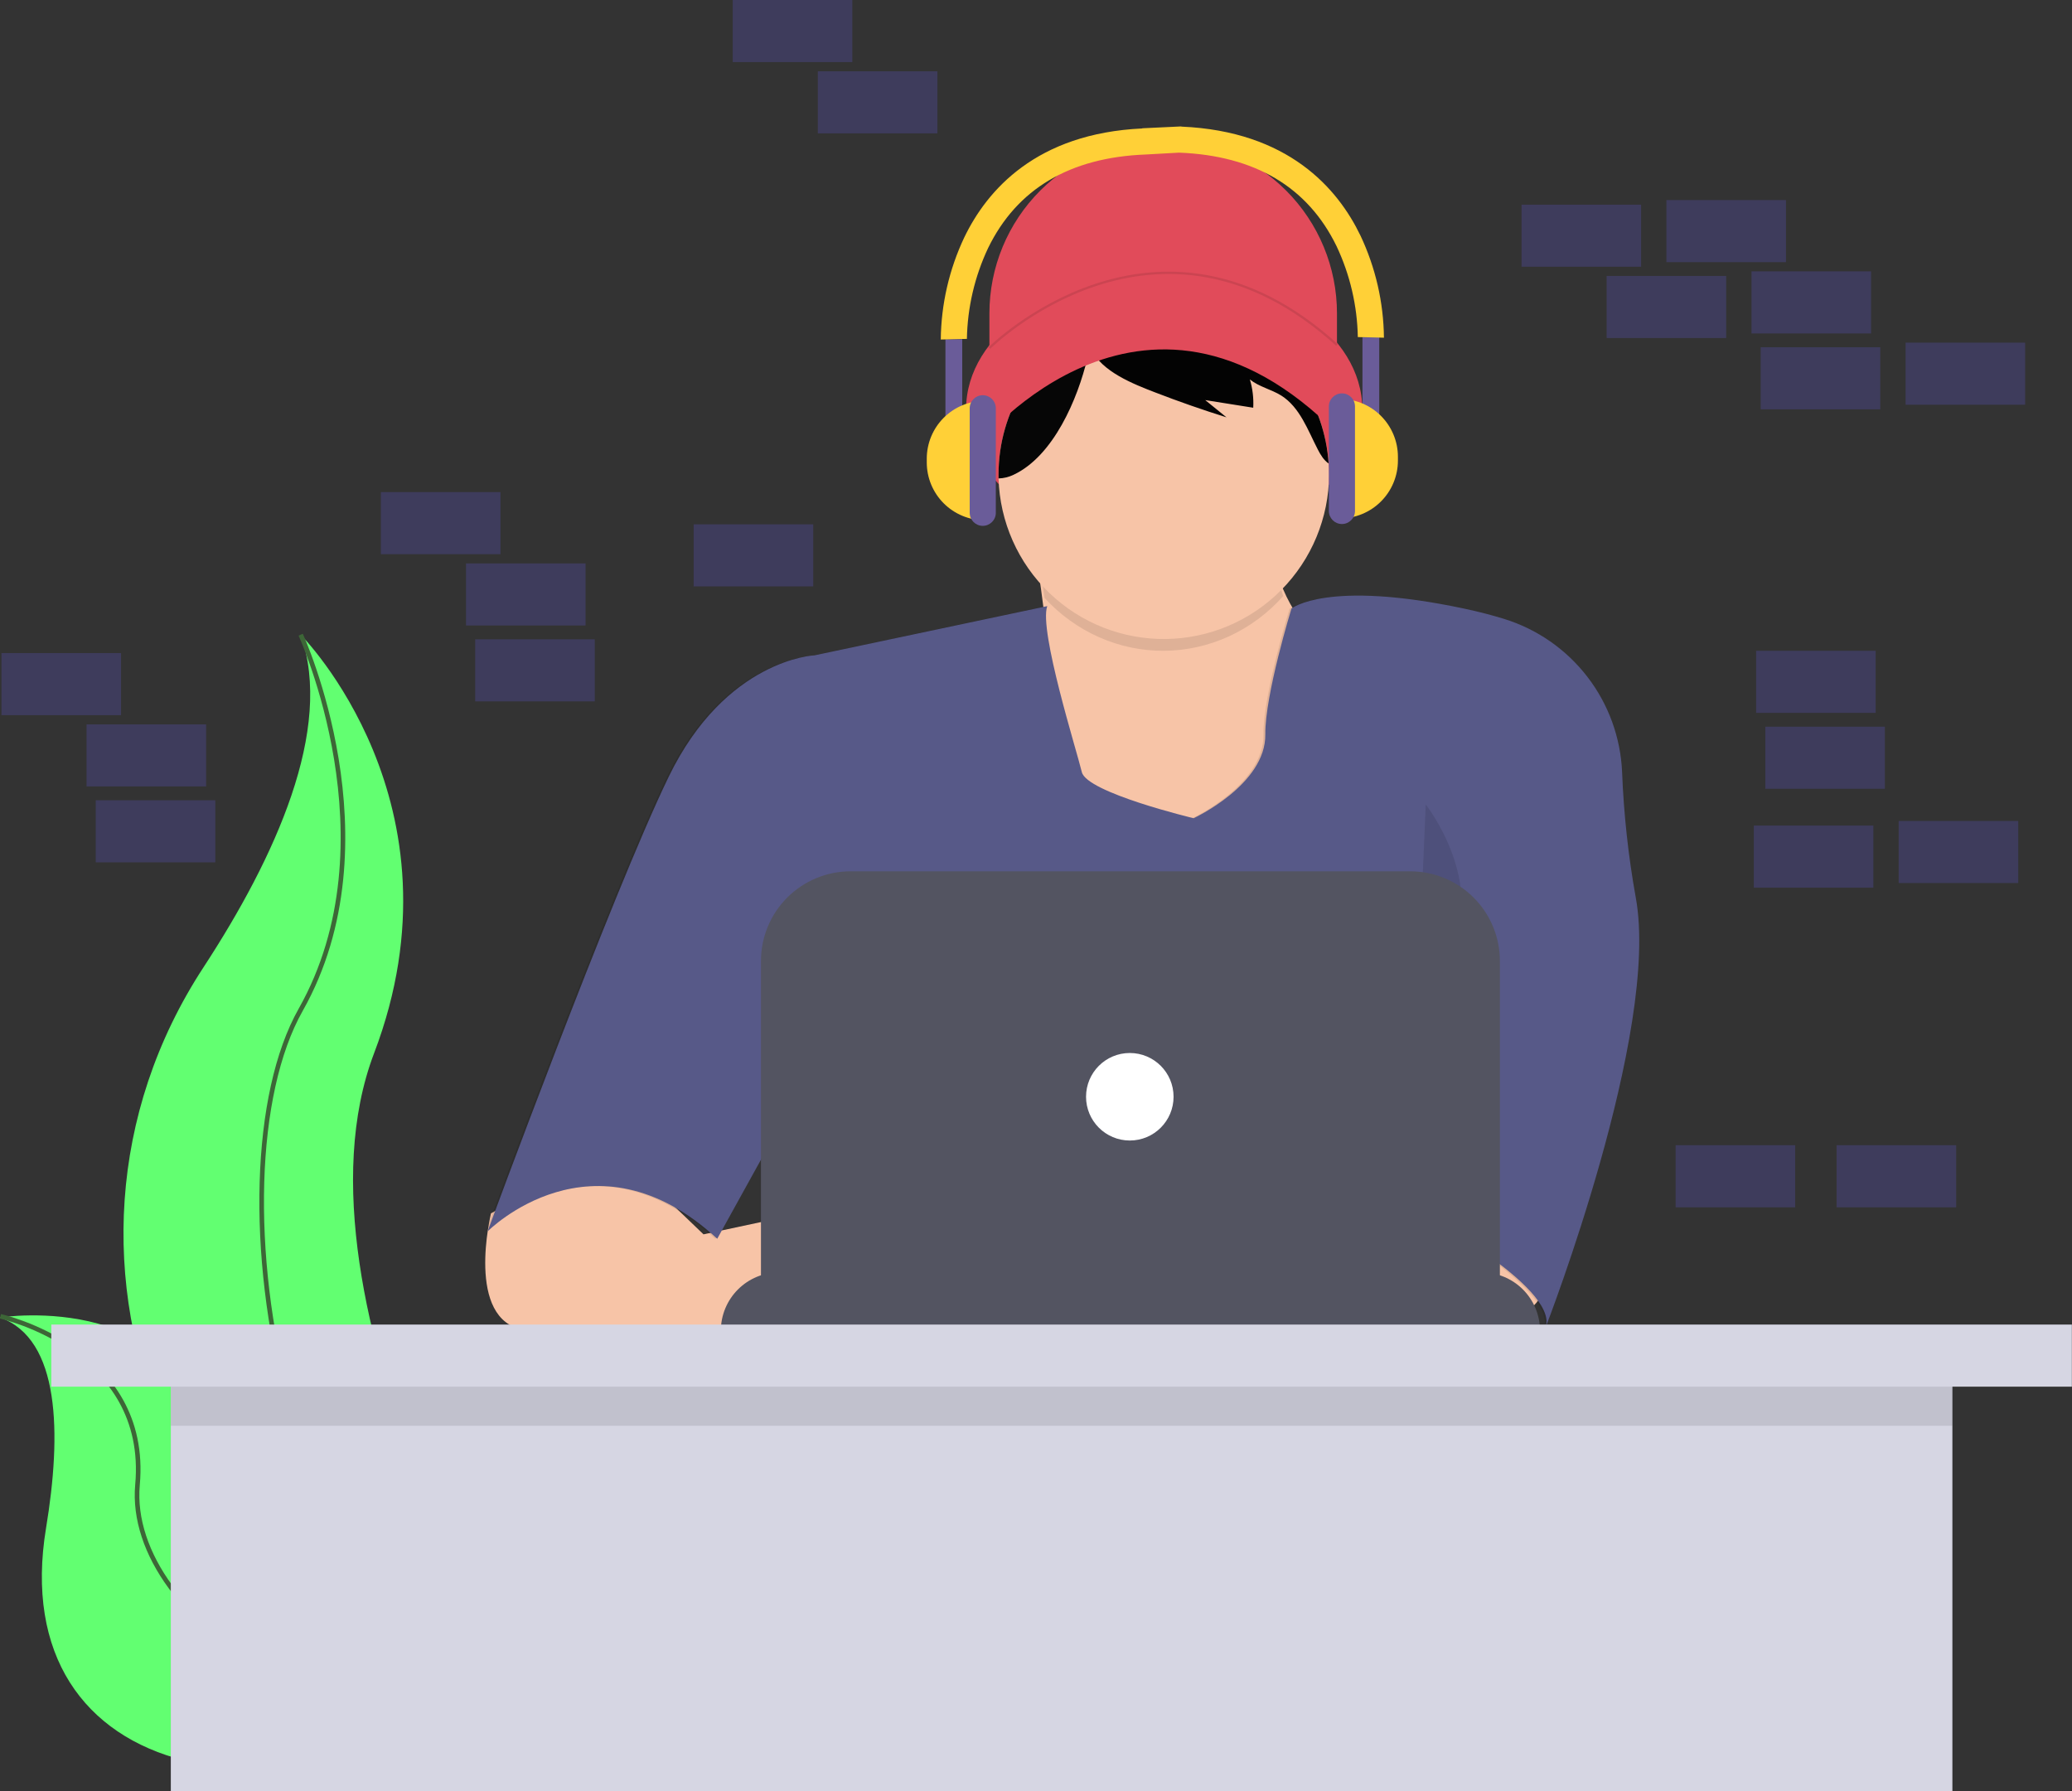 <svg width="901" height="779" viewBox="0 0 901 779" fill="none" xmlns="http://www.w3.org/2000/svg">
<rect x="0" y="0" width="901" height="779" fill="#333333" stroke="none"/>
<g id="svg1" clip-path="url(#clip0)">
<path id="Vector" opacity="0.2" d="M815.63 283H763.63V310H815.63V283Z" fill="#6C63FF"/>
<path id="Vector_2" opacity="0.2" d="M819.63 316H767.63V343H819.63V316Z" fill="#6C63FF"/>
<path id="Vector_3" opacity="0.2" d="M776.63 87H724.63V114H776.63V87Z" fill="#6C63FF"/>
<path id="Vector_4" opacity="0.2" d="M813.63 118H761.63V145H813.63V118Z" fill="#6C63FF"/>
<path id="Vector_5" opacity="0.2" d="M713.63 89H661.63V116H713.63V89Z" fill="#6C63FF"/>
<path id="Vector_6" opacity="0.2" d="M880.63 149H828.63V176H880.63V149Z" fill="#6C63FF"/>
<path id="Vector_7" opacity="0.2" d="M817.63 151H765.63V178H817.63V151Z" fill="#6C63FF"/>
<path id="Vector_8" opacity="0.2" d="M750.63 120H698.63V147H750.63V120Z" fill="#6C63FF"/>
<path id="Vector_9" opacity="0.2" d="M877.63 357H825.63V384H877.63V357Z" fill="#6C63FF"/>
<path id="Vector_10" opacity="0.2" d="M814.63 359H762.63V386H814.63V359Z" fill="#6C63FF"/>
<path id="leaf2" d="M0 572.916C0 572.916 83.63 559.596 91.25 634.546C98.87 709.496 252.07 719.886 252.07 719.886C252.07 719.886 251.07 720.566 249.2 721.796C122.71 804.796 1.8 774.686 20.03 664.436C26.8 623.446 26.24 582.276 0 572.916Z" fill="#62FF71"/>
<g id="Group 1">
<g id="Group 2">
<path id="leaf1" d="M130.75 276C130.75 276 204.04 349.29 162.67 458C121.3 566.71 233.58 747.64 233.58 747.64C233.58 747.64 232.38 747.46 230.15 747.07C79.63 720.5 4.84 548.35 88.58 420.5C119.66 372.91 145.2 317.14 130.75 276Z" fill="#62FF71"/>
<path id="Vector_11" d="M130.75 276C130.75 276 172.12 365.84 130.75 439.12C89.38 512.4 123.66 718.12 233.59 747.64" stroke="#3D6637" stroke-width="2" stroke-miterlimit="10"/>
<path id="Vector_12" d="M0.21 572.42C0.21 572.42 65.12 586.67 59.79 645.69C54.46 704.71 156.19 775.5 252.28 719.39" stroke="#3D6637" stroke-width="2" stroke-miterlimit="10"/>
</g>
</g>
<path id="Vector_13" opacity="0.2" d="M52.63 284H0.63V311H52.63V284Z" fill="#6C63FF"/>
<path id="Vector_14" opacity="0.2" d="M89.63 315H37.63V342H89.63V315Z" fill="#6C63FF"/>
<path id="Vector_15" opacity="0.2" d="M370.63 0H318.63V27H370.63V0Z" fill="#6C63FF"/>
<path id="Vector_16" opacity="0.2" d="M780.63 498H728.63V525H780.63V498Z" fill="#6C63FF"/>
<path id="Vector_17" opacity="0.2" d="M93.63 348H41.63V375H93.63V348Z" fill="#6C63FF"/>
<path id="Vector_18" opacity="0.2" d="M407.63 31H355.63V58H407.63V31Z" fill="#6C63FF"/>
<path id="Vector_19" opacity="0.2" d="M217.63 214H165.63V241H217.63V214Z" fill="#6C63FF"/>
<path id="Vector_20" opacity="0.2" d="M254.63 245H202.63V272H254.63V245Z" fill="#6C63FF"/>
<path id="Vector_21" opacity="0.2" d="M353.63 228H301.63V255H353.63V228Z" fill="#6C63FF"/>
<path id="Vector_22" opacity="0.2" d="M258.63 278H206.63V305H258.63V278Z" fill="#6C63FF"/>
<path id="Vector_23" opacity="0.2" d="M850.63 498H798.63V525H850.63V498Z" fill="#6C63FF"/>
<path id="Vector_24" d="M449.02 233.29C449.02 233.29 467.02 327.36 449.02 352.73C431.02 378.1 504.02 388.14 504.02 388.14L579.58 360.66L590.15 293.01C590.15 293.01 544.15 267.11 553.68 214.79L449.02 233.29Z" fill="#F7C4A7"/>
<path id="Vector_25" d="M672.04 550.39C672.04 550.39 676.8 571 650.9 574.7C635.607 576.95 620.055 576.764 604.82 574.15L599.11 522.38H659.36L672.04 550.39Z" fill="#F7C4A7"/>
<path id="Vector_26" d="M213.517 527.64C213.517 527.64 202.077 574.13 227.977 578.33C253.877 582.53 348.977 582.56 348.977 582.56V527.56L305.917 536.76L265.497 498L213.517 527.64Z" fill="#F7C4A7"/>
<path id="Vector_27" opacity="0.1" d="M454.58 263.68L353.37 285.08C353.37 285.08 314.79 286.67 289.95 337.93C265.11 389.19 211.2 535.59 211.2 535.59C211.2 535.59 257.2 489.08 311.09 538.76L347.03 473.76L339.1 576.82H617.58V528.19C617.58 528.19 675.71 559.37 671.49 576.81C671.49 576.81 721.24 448.63 710.49 390.38C707.254 372.372 705.269 354.162 704.55 335.88V335.88C703.915 320.823 698.636 306.331 689.436 294.394C680.237 282.457 667.569 273.66 653.17 269.21C647.93 267.6 642.17 266.09 635.77 264.74C576.05 252.06 560.77 264.74 560.77 264.74C560.77 264.74 549.2 302.38 549.41 319.44C549.67 341.37 518.23 355.91 518.23 355.91C518.23 355.91 471.72 344.81 469.61 335.83C467.5 326.85 450.86 274.25 454.58 263.68Z" fill="black"/>
<path id="Vector_28" d="M455.39 263.576L354.18 284.976C354.18 284.976 315.6 286.566 290.76 337.826C265.92 389.086 212 535.506 212 535.506C212 535.506 258 488.996 311.89 538.676L347.83 473.676L339.9 576.706H618.39V528.086C618.39 528.086 676.52 559.266 672.3 576.706C672.3 576.706 722.05 448.526 711.3 390.276C708.064 372.268 706.079 354.058 705.36 335.776V335.776C704.725 320.718 699.446 306.227 690.246 294.29C681.047 282.353 668.379 273.556 653.98 269.106C648.74 267.496 642.98 265.986 636.58 264.636C576.86 251.956 561.58 264.636 561.58 264.636C561.58 264.636 550.01 302.276 550.22 319.336C550.48 341.266 519.04 355.806 519.04 355.806C519.04 355.806 472.53 344.706 470.42 335.726C468.31 326.746 451.67 274.146 455.39 263.576Z" fill="#575988"/>
<path id="head__shadow" opacity="0.1" d="M558 259.236C553.765 246.649 552.816 233.102 555.251 220L451 239.336C451 239.336 452.504 247.607 454.207 259.999C460.943 267.337 469.03 273.16 477.977 277.114C486.924 281.068 496.543 283.07 506.25 282.998C515.957 282.927 525.548 280.783 534.441 276.698C543.334 272.613 551.343 266.672 557.98 259.236H558Z" fill="black"/>
<g id="Group" opacity="0.1">
<path id="Vector_29" opacity="0.1" d="M478.94 137.43L479.04 137.37C476.767 138.21 474.553 139.157 472.4 140.21C460.312 146.126 450.127 155.316 443.004 166.734C435.881 178.153 432.107 191.342 432.11 204.8C432.11 205.38 432.11 205.96 432.11 206.54C434.345 206.48 436.542 205.952 438.56 204.99C456.08 196.81 466.56 171.79 470.72 154.34C472.22 148.09 473.63 141.05 478.94 137.43Z" fill="black"/>
<path id="Vector_30" opacity="0.1" d="M533.95 139.44C528.261 136.827 522.253 134.974 516.08 133.93C521.142 135.095 525.663 137.935 528.91 141.99C530.501 144.154 531.821 146.505 532.84 148.99C523.275 144.808 512.915 142.753 502.478 142.969C492.04 143.185 481.774 145.666 472.39 150.24C476.9 160.13 490.89 165.52 500.23 169.13C510.457 173.077 520.79 176.687 531.23 179.96L521.99 172.46L542.86 175.78C543.085 171.627 542.591 167.465 541.4 163.48C545.4 166.7 550.7 167.78 555.04 170.48C563.17 175.61 566.56 185.48 570.99 194.03C572.16 196.29 573.54 198.6 575.65 200.03C574.797 187.112 570.472 174.664 563.133 164C555.793 153.336 545.711 144.851 533.95 139.44V139.44Z" fill="black"/>
</g>
<path id="Vector_31" opacity="0.1" d="M423.91 191.32C423.91 191.32 497.91 99.32 583.52 191.32L576.12 170.71C576.12 170.71 535.95 112.05 507.42 124.71C478.89 137.37 450.87 146.38 450.87 146.38L423.91 191.32Z" fill="black"/>
<path id="Vector_32" opacity="0.1" d="M363.13 387.88C363.13 387.88 347.28 430.16 369.47 468.21C391.66 506.26 349.92 522.12 349.92 522.12" fill="black"/>
<path id="Vector_33" opacity="0.1" d="M619.98 349.83C619.98 349.83 647.46 384.71 629.49 415.89C611.52 447.07 612.58 522.12 612.58 522.12" fill="black"/>
<path id="Vector_34" d="M338.82 553.3H644.29C651.018 553.3 657.471 555.973 662.229 560.731C666.987 565.489 669.66 571.941 669.66 578.67V578.67H313.46C313.46 571.943 316.132 565.492 320.887 560.734C325.643 555.977 332.093 553.303 338.82 553.3V553.3Z" fill="#535461"/>
<path id="laptop" d="M369.9 378.89H613.22C618.342 378.89 623.413 379.899 628.145 381.859C632.876 383.819 637.176 386.691 640.797 390.313C644.419 393.934 647.291 398.234 649.251 402.965C651.211 407.697 652.22 412.768 652.22 417.89V559.11H330.9V417.89C330.9 407.547 335.009 397.627 342.323 390.313C349.637 382.999 359.557 378.89 369.9 378.89V378.89Z" fill="#535461"/>
<path id="Vector_35" d="M491.29 495.96C501.8 495.96 510.32 487.44 510.32 476.93C510.32 466.42 501.8 457.9 491.29 457.9C480.78 457.9 472.26 466.42 472.26 476.93C472.26 487.44 480.78 495.96 491.29 495.96Z" fill="white"/>
<g id="head">
<path id="Vector_36" d="M506.24 237.14C553.814 237.14 592.38 210.64 592.38 177.95C592.38 145.26 553.814 118.76 506.24 118.76C458.666 118.76 420.1 145.26 420.1 177.95C420.1 210.64 458.666 237.14 506.24 237.14Z" fill="#E14B5A"/>
<g id="head_2">
<path id="Vector_37" d="M505.81 60.71C525.852 60.71 545.074 68.672 559.246 82.844C573.418 97.016 581.38 116.238 581.38 136.28V168.52H430.24V136.28C430.24 116.238 438.202 97.016 452.374 82.844C466.546 68.672 485.768 60.71 505.81 60.71Z" fill="#E14B5A"/>
<path id="Vector_38" d="M577.95 206.31C577.868 225.169 570.378 243.24 557.094 256.627C543.811 270.013 525.798 277.644 506.941 277.872C488.083 278.1 469.891 270.908 456.288 257.847C442.684 244.786 434.759 226.901 434.22 208.05C434.22 207.47 434.22 206.89 434.22 206.31C434.217 192.852 437.991 179.663 445.114 168.244C452.237 156.826 462.422 147.636 474.51 141.72C476.663 140.667 478.877 139.72 481.15 138.88C492.974 134.533 505.727 133.348 518.15 135.44V135.44C534.071 138.151 548.613 146.149 559.429 158.142C570.245 170.136 576.703 185.425 577.76 201.54C577.887 203.12 577.95 204.71 577.95 206.31Z" fill="#F7C4A7"/>
<path id="Vector_39" d="M481.04 138.94L481.14 138.88C478.867 139.72 476.653 140.667 474.5 141.72C462.412 147.636 452.227 156.826 445.104 168.244C437.981 179.663 434.207 192.852 434.21 206.31C434.21 206.89 434.21 207.47 434.21 208.05C436.445 207.99 438.642 207.462 440.66 206.5C458.18 198.32 468.66 173.3 472.82 155.85C474.32 149.64 475.73 142.57 481.04 138.94Z" fill="#060606"/>
<path id="Vector_40" d="M536.05 140.96C530.361 138.347 524.353 136.494 518.18 135.45C523.242 136.615 527.763 139.455 531.01 143.51C532.601 145.674 533.921 148.025 534.94 150.51C525.375 146.328 515.015 144.273 504.578 144.489C494.14 144.705 483.874 147.186 474.49 151.76C479 161.65 492.99 167.04 502.33 170.65C512.557 174.597 522.89 178.207 533.33 181.48L524.09 173.98L544.96 177.3C545.185 173.147 544.691 168.985 543.5 165C547.5 168.22 552.8 169.3 557.14 172C565.27 177.13 568.66 187 573.09 195.55C574.26 197.81 575.64 200.12 577.75 201.55C576.897 188.632 572.572 176.184 565.233 165.52C557.893 154.856 547.811 146.371 536.05 140.96V140.96Z" fill="#030303"/>
<path id="Vector_41" d="M426.01 192.83C426.01 192.83 500.01 100.83 585.62 192.83L578.22 172.22C578.22 172.22 538.05 113.56 509.52 126.22C480.99 138.88 452.97 147.89 452.97 147.89L426.01 192.83Z" fill="#E14B5A"/>
<path id="Vector_42" opacity="0.1" d="M430.24 151.34C430.24 151.34 502.96 78.66 581.39 150.01" stroke="black" stroke-miterlimit="10"/>
<path id="Vector_43" d="M599.76 146.71H592.46V188.1H599.76V146.71Z" fill="#6A5C99"/>
<path id="Vector_44" d="M582.72 173.49C589.393 173.49 595.792 176.141 600.511 180.859C605.229 185.578 607.88 191.977 607.88 198.65V200.27C607.88 206.943 605.229 213.342 600.511 218.061C595.792 222.779 589.393 225.43 582.72 225.43V225.43V173.49Z" fill="#FFD037"/>
<path id="Vector_45" d="M589.21 176.74C589.21 173.603 586.667 171.06 583.53 171.06C580.393 171.06 577.85 173.603 577.85 176.74V222.19C577.85 225.327 580.393 227.87 583.53 227.87C586.667 227.87 589.21 225.327 589.21 222.19V176.74Z" fill="#6A5C99"/>
<path id="Vector_46" d="M411.12 188.91H418.42V147.52H411.12V188.91Z" fill="#6A5C99"/>
<path id="Vector_47" d="M428.16 226.24C421.487 226.24 415.088 223.589 410.369 218.871C405.651 214.152 403 207.753 403 201.08V199.46C403 196.156 403.651 192.884 404.915 189.832C406.18 186.779 408.033 184.006 410.369 181.669C412.706 179.333 415.479 177.48 418.532 176.215C421.584 174.951 424.856 174.3 428.16 174.3V174.3V226.24Z" fill="#FFD037"/>
<path id="Vector_48" d="M421.67 222.99C421.67 226.127 424.213 228.67 427.35 228.67C430.487 228.67 433.03 226.127 433.03 222.99V177.54C433.03 174.403 430.487 171.86 427.35 171.86C424.213 171.86 421.67 174.403 421.67 177.54V222.99Z" fill="#6A5C99"/>
<path id="Vector_49" d="M591.6 102.47C581.71 81.91 560.17 57.05 513.74 55.06V55H513.18L496.73 55.78V55.86C450.61 57.98 429.17 82.75 419.31 103.24C412.743 117.13 409.257 132.276 409.09 147.64L414.77 147.5L420.45 147.37C420.695 133.692 423.841 120.222 429.68 107.85C442.2 82.13 465.24 68.46 498.15 67.19L512.7 66.38C545.63 67.64 568.68 81.33 581.19 107.04C587.039 119.416 590.191 132.894 590.44 146.58L596.12 146.71L601.8 146.85C601.637 131.495 598.157 116.356 591.6 102.47V102.47Z" fill="#FFD037"/>
</g>
</g>
<path id="Vector_50" d="M848.99 579H74.28V787H848.99V579Z" fill="#D6D6E3"/>
<path id="Vector_51" opacity="0.1" d="M848.99 593H74.28V620H848.99V593Z" fill="black"/>
<path id="Vector_52" d="M900.94 576H22.31V603H900.94V576Z" fill="#D6D6E3"/>
</g>
<defs>
<clipPath id="clip0">
<rect width="900.94" height="787" fill="white"/>
</clipPath>
</defs>
</svg>
